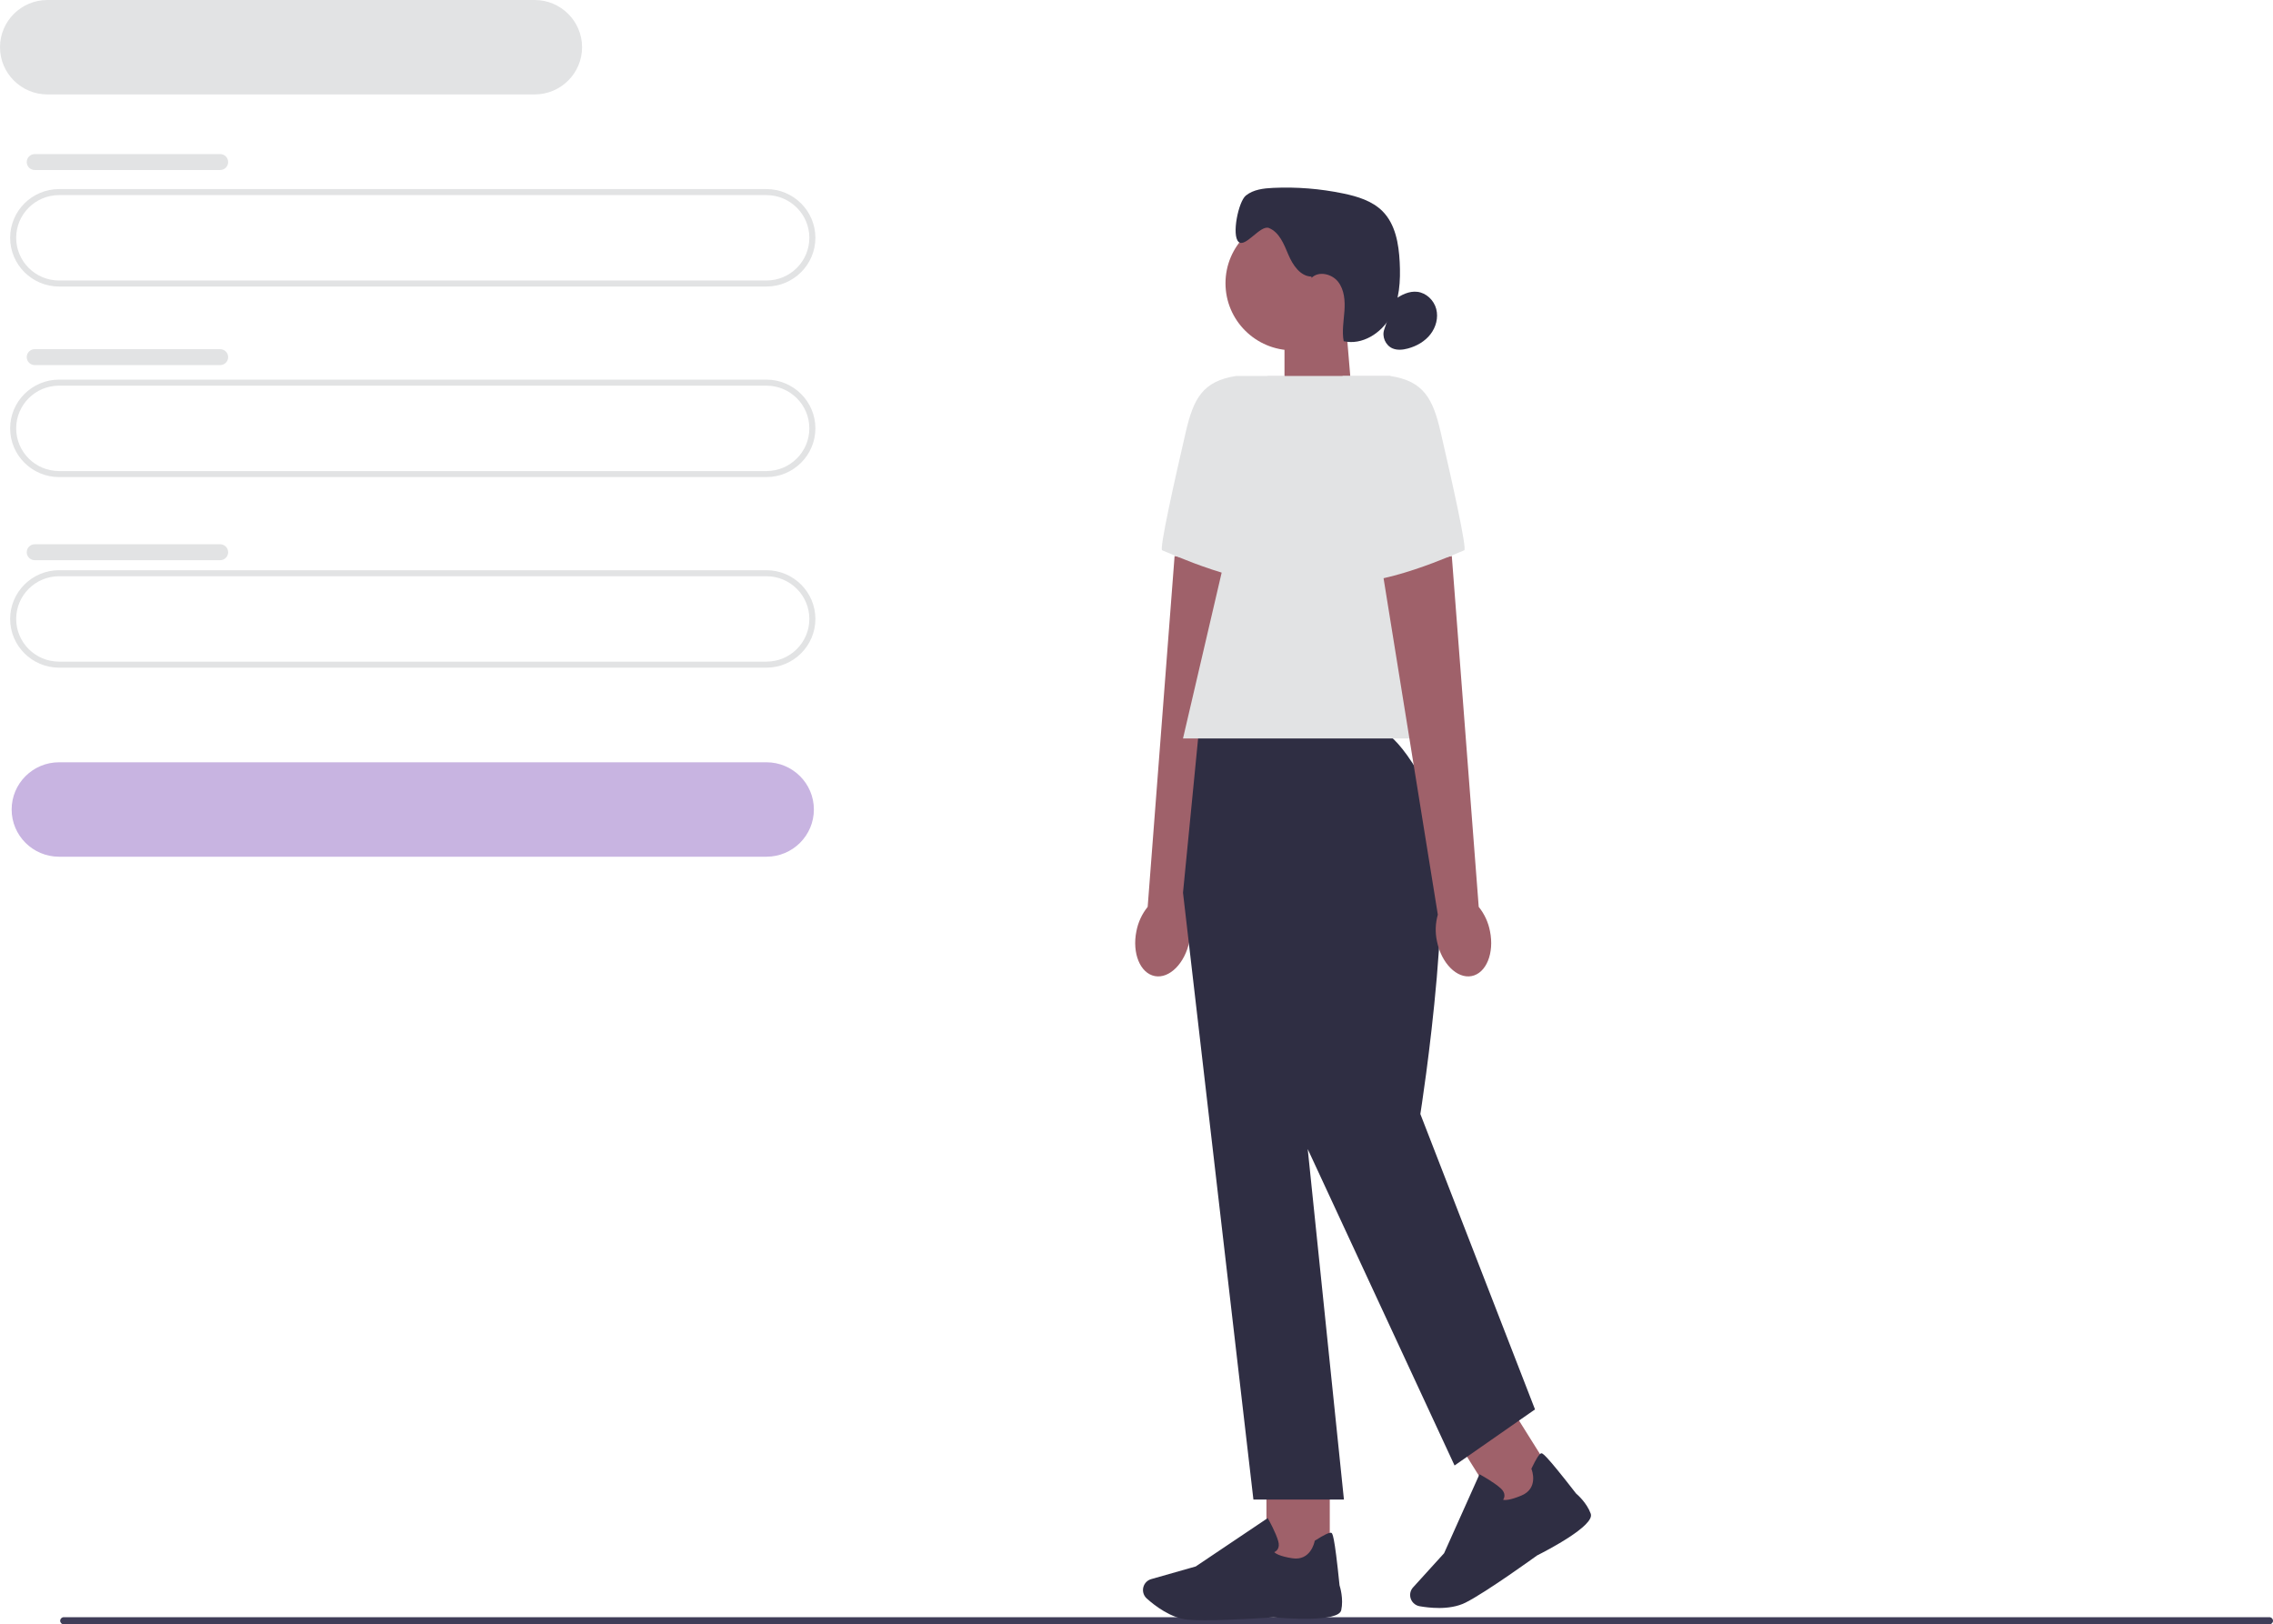 <?xml version="1.0" encoding="UTF-8" standalone="no"?><svg width='529' height='378' viewBox='0 0 529 378' fill='none' xmlns='http://www.w3.org/2000/svg'>
<g clip-path='url(#clip0_109_70)'>
<path d='M14.007 377.166C14.007 377.629 14.38 378 14.844 378H528.162C528.627 378 529 377.629 529 377.166C529 376.704 528.627 376.332 528.162 376.332H14.844C14.38 376.332 14.007 376.704 14.007 377.166Z' fill='#3F3D58'/>
<path d='M178.38 66.677H13.747C7.468 66.677 2.358 61.589 2.358 55.338C2.358 49.088 7.468 44 13.747 44H178.38C184.658 44 189.768 49.088 189.768 55.338C189.768 61.589 184.658 66.677 178.38 66.677ZM13.747 45.402C8.243 45.402 3.766 49.858 3.766 55.338C3.766 60.818 8.243 65.275 13.747 65.275H178.38C183.884 65.275 188.36 60.818 188.36 55.338C188.36 49.858 183.884 45.402 178.38 45.402H13.747Z' fill='#E2E3E4'/>
<path d='M178.379 199.364H13.746C7.658 199.364 2.71 194.438 2.71 188.376C2.71 182.315 7.658 177.388 13.746 177.388H178.379C184.468 177.388 189.416 182.315 189.416 188.376C189.416 194.438 184.468 199.364 178.379 199.364Z' fill='#C8B4E1'/>
<path d='M124.428 21.976H11.037C4.948 21.976 0 17.049 0 10.988C0 4.926 4.948 0 11.037 0H124.428C130.517 0 135.465 4.926 135.465 10.988C135.465 17.049 130.517 21.976 124.428 21.976Z' fill='#E2E3E4'/>
<path d='M178.38 111.02H13.747C7.468 111.02 2.358 105.933 2.358 99.682C2.358 93.431 7.468 88.344 13.747 88.344H178.38C184.658 88.344 189.768 93.431 189.768 99.682C189.768 105.933 184.658 111.02 178.38 111.02ZM13.747 89.746C8.243 89.746 3.766 94.202 3.766 99.682C3.766 105.162 8.243 109.619 13.747 109.619H178.38C183.884 109.619 188.36 105.162 188.36 99.682C188.36 94.202 183.884 89.746 178.38 89.746H13.747Z' fill='#E2E3E4'/>
<path d='M178.38 155.371H13.747C7.468 155.371 2.358 150.283 2.358 144.033C2.358 137.782 7.468 132.695 13.747 132.695H178.38C184.658 132.695 189.768 137.782 189.768 144.033C189.768 150.283 184.658 155.371 178.38 155.371ZM13.747 134.096C8.243 134.096 3.766 138.553 3.766 144.033C3.766 149.513 8.243 153.969 13.747 153.969H178.38C183.884 153.969 188.36 149.513 188.36 144.033C188.36 138.553 183.884 134.096 178.38 134.096H13.747Z' fill='#E2E3E4'/>
<path d='M51.233 35.857H8.087C7.057 35.857 6.222 36.687 6.222 37.711C6.222 38.735 7.057 39.564 8.087 39.564H51.233C52.264 39.564 53.099 38.735 53.099 37.711C53.099 36.687 52.264 35.857 51.233 35.857Z' fill='#E2E3E4'/>
<path d='M51.233 81.252H8.087C7.057 81.252 6.222 82.082 6.222 83.106C6.222 84.129 7.057 84.959 8.087 84.959H51.233C52.264 84.959 53.099 84.129 53.099 83.106C53.099 82.082 52.264 81.252 51.233 81.252Z' fill='#E2E3E4'/>
<path d='M51.233 126.654H8.087C7.057 126.654 6.222 127.484 6.222 128.508C6.222 129.531 7.057 130.361 8.087 130.361H51.233C52.264 130.361 53.099 129.531 53.099 128.508C53.099 127.484 52.264 126.654 51.233 126.654Z' fill='#E2E3E4'/>
<path d='M314.682 92.682L298.943 97.839V75.282H313.225L314.682 92.682Z' fill='#9F616A'/>
<path d='M300.894 81.526C309.555 81.526 316.576 74.535 316.576 65.913C316.576 57.29 309.555 50.3 300.894 50.3C292.233 50.3 285.212 57.29 285.212 65.913C285.212 74.535 292.233 81.526 300.894 81.526Z' fill='#9F616A'/>
<path d='M305.201 64.364C302.576 64.287 300.851 61.645 299.831 59.235C298.81 56.824 297.761 54.056 295.326 53.061C293.334 52.248 289.822 57.749 288.252 56.285C286.612 54.757 288.21 46.916 289.948 45.507C291.687 44.099 294.066 43.825 296.304 43.72C301.766 43.468 307.263 43.909 312.62 45.023C315.935 45.71 319.342 46.747 321.735 49.13C324.761 52.157 325.535 56.719 325.754 60.987C325.979 65.352 325.726 69.921 323.593 73.74C321.46 77.559 316.998 80.376 312.718 79.402C312.289 77.09 312.725 74.714 312.894 72.36C313.056 70.012 312.887 67.476 311.444 65.605C310.008 63.733 306.925 62.991 305.25 64.651' fill='#2F2E43'/>
<path d='M324.494 69.774C326.064 68.632 327.943 67.672 329.872 67.91C331.955 68.162 333.722 69.872 334.257 71.897C334.792 73.923 334.193 76.151 332.898 77.805C331.61 79.459 329.689 80.552 327.662 81.098C326.486 81.414 325.198 81.547 324.079 81.07C322.432 80.362 321.538 78.267 322.186 76.6' fill='#2F2E43'/>
<path d='M264.483 216.673C263.434 221.802 265.356 226.49 268.762 227.142C272.169 227.794 275.78 224.157 276.821 219.027C277.265 216.981 277.194 214.865 276.617 212.847L289.589 132.435L273.365 129.394L267.101 211.032C265.771 212.686 264.877 214.62 264.483 216.68V216.673Z' fill='#9F616A'/>
<path d='M298.775 87.489H287.703C279.876 88.673 277.751 92.829 275.97 100.509C273.253 112.226 269.783 127.824 270.473 128.056C271.578 128.42 290.427 137.249 300.035 135.231L298.775 87.489Z' fill='#E2E3E4'/>
<path d='M309.481 343.621H294.742V364.44H309.481V343.621Z' fill='#9F616A'/>
<path d='M280.39 377.04C278.842 377.04 277.462 377.005 276.421 376.907C272.507 376.549 268.77 373.669 266.89 371.988C266.046 371.231 265.778 370.025 266.215 368.988C266.531 368.246 267.158 367.685 267.939 367.468L278.286 364.525L295.038 353.271L295.228 353.607C295.298 353.733 296.945 356.683 297.494 358.673C297.705 359.43 297.649 360.061 297.332 360.551C297.114 360.888 296.804 361.084 296.558 361.196C296.861 361.511 297.811 362.156 300.739 362.619C305.011 363.291 305.912 358.884 305.948 358.701L305.976 358.554L306.102 358.47C308.137 357.167 309.389 356.571 309.819 356.697C310.086 356.774 310.537 356.914 311.754 368.918C311.874 369.297 312.726 372.058 312.149 374.7C311.522 377.573 298.909 376.585 296.382 376.36C296.312 376.367 286.866 377.04 280.397 377.04H280.39Z' fill='#2F2E43'/>
<path d='M351.449 327.264L338.943 335.029L350.009 352.694L362.515 344.929L351.449 327.264Z' fill='#9F616A'/>
<path d='M334.841 374.188C333.109 374.188 331.518 373.978 330.385 373.781C329.273 373.585 328.4 372.702 328.217 371.595C328.091 370.796 328.323 369.99 328.872 369.395L336.087 361.448L344.322 343.074L344.66 343.257C344.786 343.327 347.749 344.959 349.277 346.361C349.861 346.894 350.15 347.461 350.136 348.043C350.129 348.449 349.974 348.772 349.819 349.003C350.241 349.115 351.388 349.157 354.119 348.008C358.103 346.333 356.527 342.114 356.456 341.939L356.4 341.799L356.463 341.666C357.498 339.487 358.237 338.323 358.673 338.204C358.948 338.127 359.398 338.008 366.81 347.559C367.113 347.812 369.302 349.711 370.217 352.254C371.209 355.022 359.983 360.832 357.723 361.967C357.653 362.023 345.905 370.523 341.077 372.941C339.162 373.901 336.896 374.195 334.834 374.195L334.841 374.188Z' fill='#2F2E43'/>
<path d='M320.334 169.519H279.067L275.322 207.738L291.708 348.954H312.775L304.349 267.393L338.522 341.029L357.245 327.98L330.561 259.237C330.561 259.237 340.091 199.35 332.602 184.431C325.113 169.519 320.334 169.519 320.334 169.519Z' fill='#2F2E43'/>
<path d='M340.866 171.846H275.322L294.988 87.489H323.544L340.866 171.846Z' fill='#E2E3E4'/>
<path d='M346.764 216.673C347.813 221.802 345.891 226.49 342.484 227.142C339.078 227.794 335.467 224.157 334.425 219.027C333.982 216.981 334.052 214.865 334.629 212.847L321.657 132.435L337.881 129.394L344.146 211.032C345.476 212.686 346.37 214.62 346.764 216.68V216.673Z' fill='#9F616A'/>
<path d='M312.472 87.489H323.544C331.37 88.673 333.496 92.829 335.277 100.509C337.994 112.226 341.464 127.824 340.774 128.056C339.669 128.42 320.82 137.249 311.212 135.231L312.472 87.489Z' fill='#E2E3E4'/>
</g>
<defs>
<clipPath id='clip0_109_70'>
<rect width='529' height='378' fill='white'/>
</clipPath>
</defs>
</svg>
